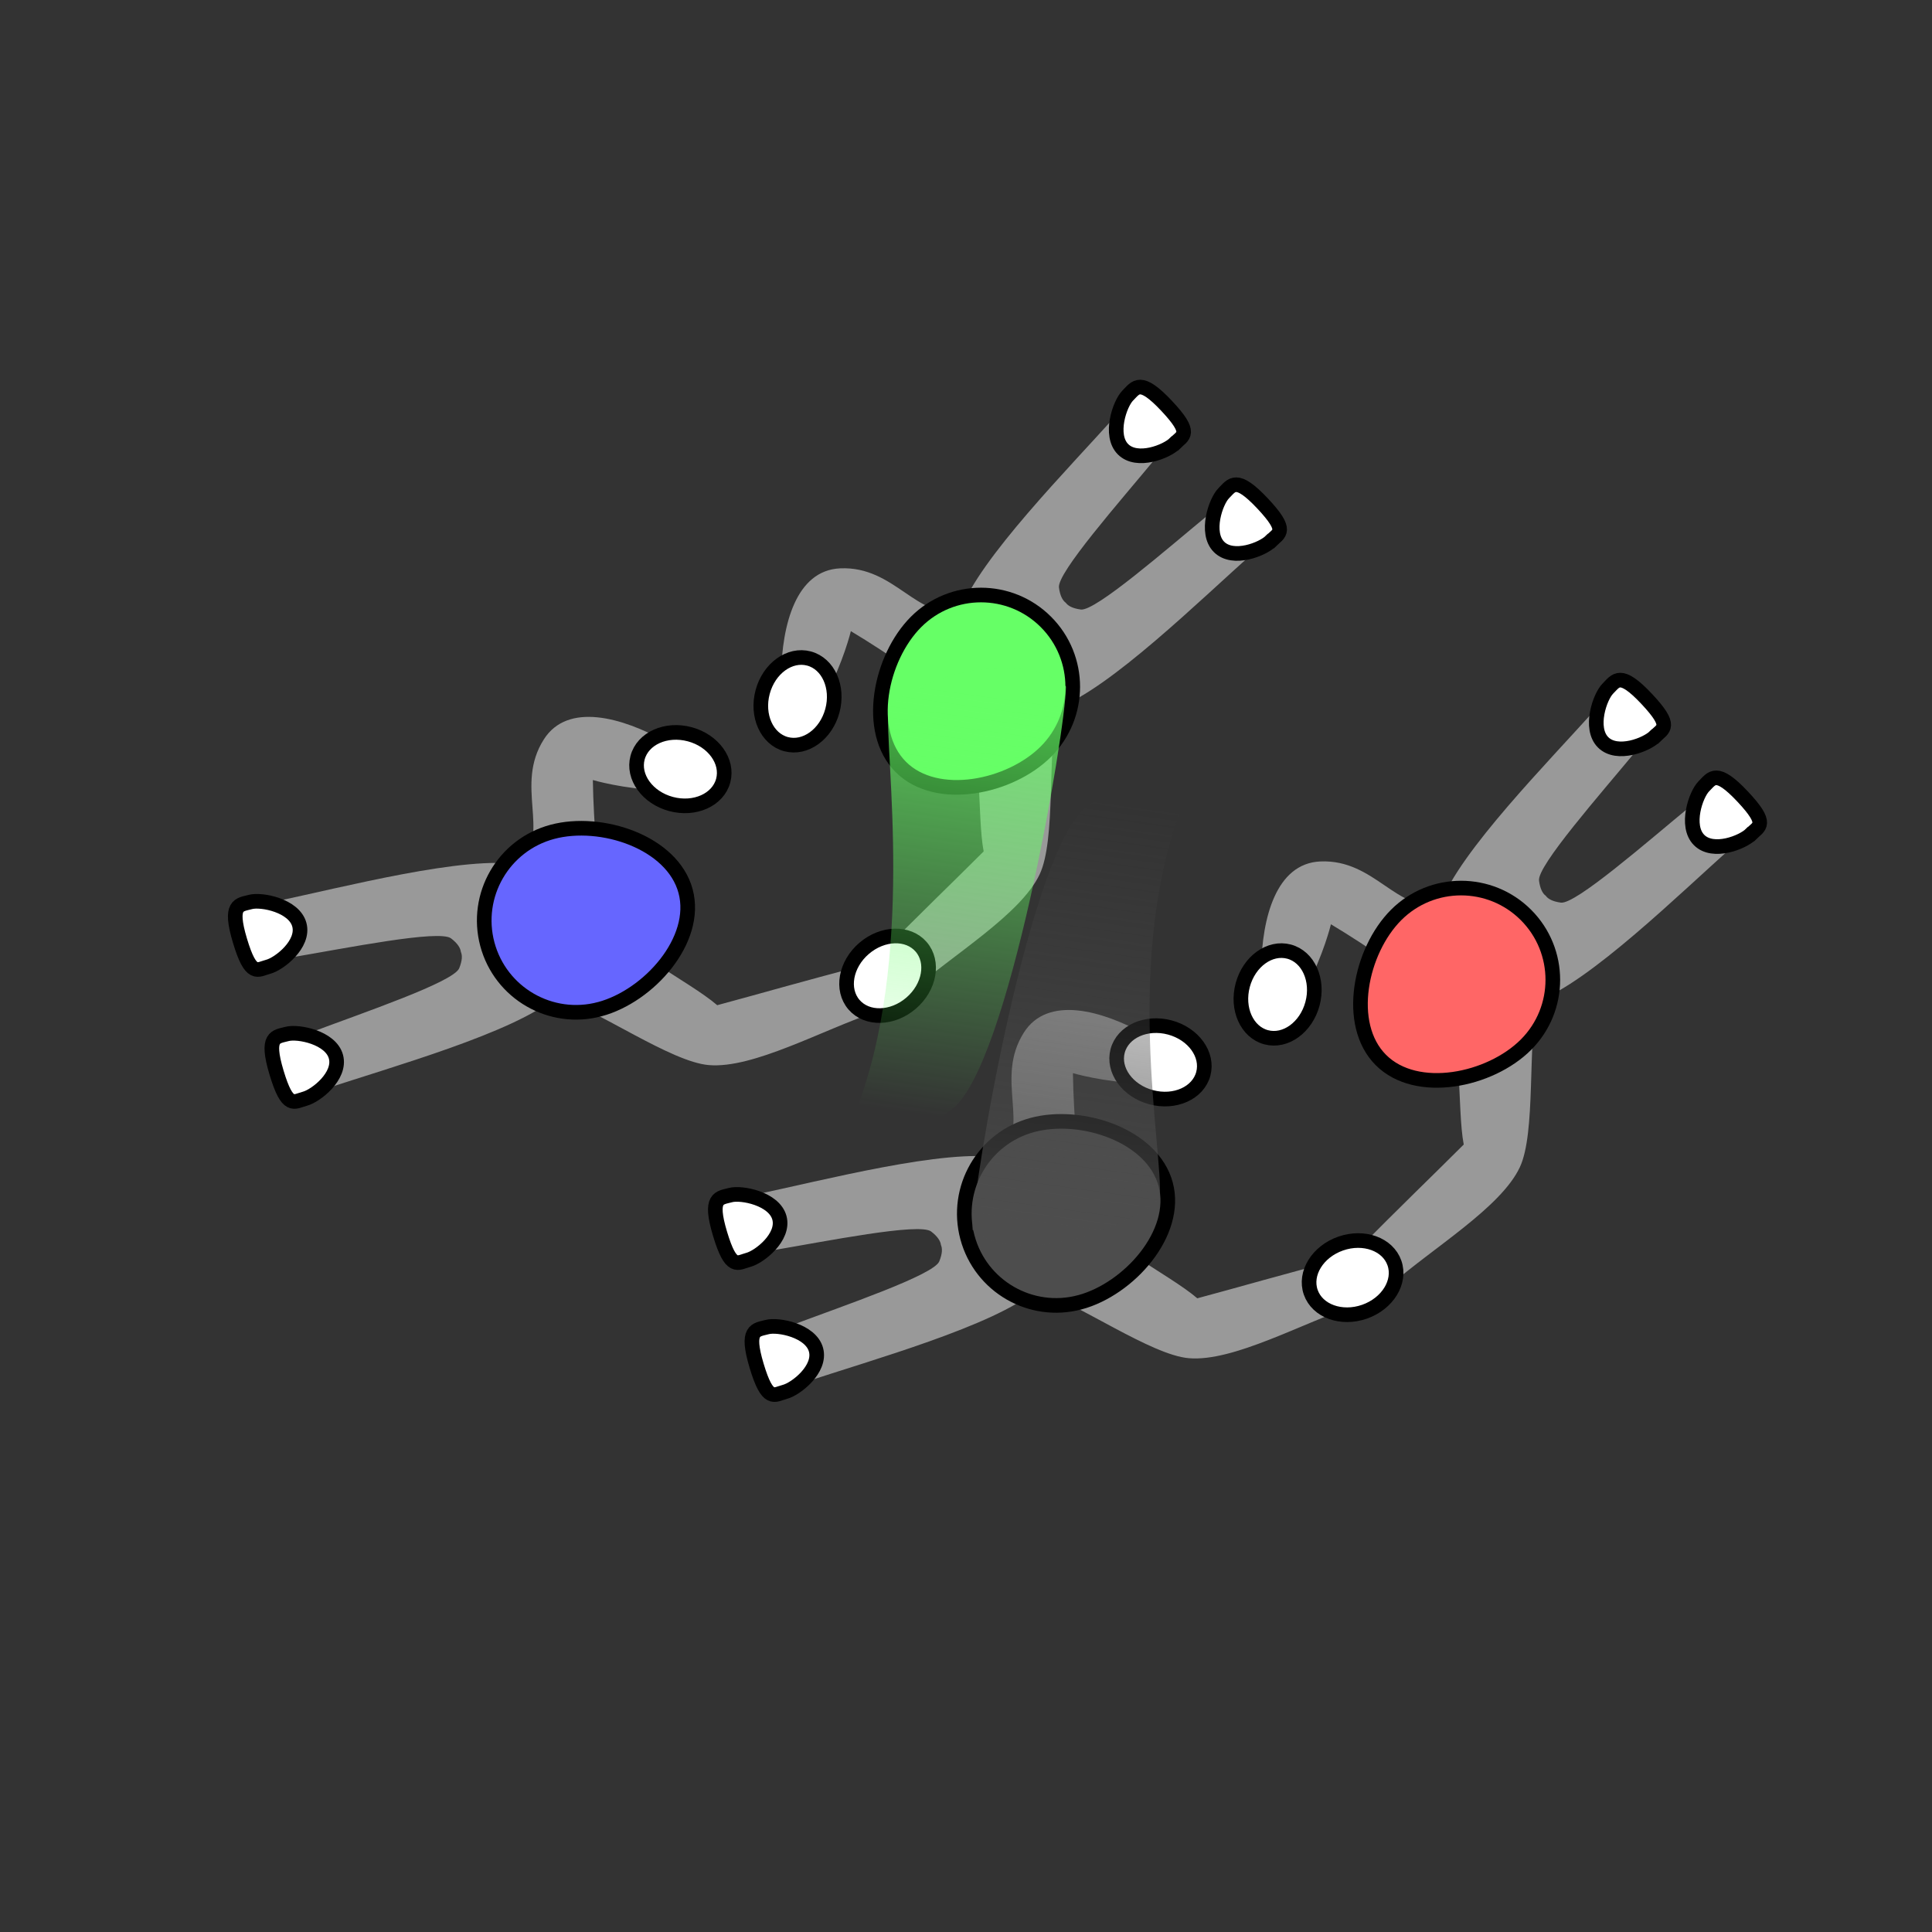 <?xml version="1.0" encoding="UTF-8" standalone="no"?>
<!-- Created with Inkscape (http://www.inkscape.org/) -->

<svg
   width="35mm"
   height="35mm"
   viewBox="0 0 35 35"
   version="1.1"
   id="svg1"
   xml:space="preserve"
   inkscape:version="1.4 (e7c3feb100, 2024-10-09)"
   sodipodi:docname="2_v2_inter.svg"
   xmlns:inkscape="http://www.inkscape.org/namespaces/inkscape"
   xmlns:sodipodi="http://sodipodi.sourceforge.net/DTD/sodipodi-0.dtd"
   xmlns:xlink="http://www.w3.org/1999/xlink"
   xmlns="http://www.w3.org/2000/svg"
   xmlns:svg="http://www.w3.org/2000/svg"><rect x="0" y="0" width="35" height="35" fill="#333333" stroke="none"/><sodipodi:namedview
     id="namedview1"
     pagecolor="#ffffff"
     bordercolor="#000000"
     borderopacity="0.25"
     inkscape:showpageshadow="2"
     inkscape:pageopacity="0.0"
     inkscape:pagecheckerboard="0"
     inkscape:deskcolor="#d1d1d1"
     inkscape:document-units="mm"
     inkscape:zoom="4.2968333"
     inkscape:cx="85.993562"
     inkscape:cy="60.044219"
     inkscape:window-width="956"
     inkscape:window-height="1023"
     inkscape:window-x="0"
     inkscape:window-y="0"
     inkscape:window-maximized="0"
     inkscape:current-layer="layer1"><sodipodi:guide
       position="25.431,17.543"
       orientation="0,132.283"
       id="guide5"
       inkscape:locked="false" /><sodipodi:guide
       position="35,35"
       orientation="132.283,0"
       id="guide6"
       inkscape:locked="false" /><sodipodi:guide
       position="35,0"
       orientation="0,-132.283"
       id="guide7"
       inkscape:locked="false" /><sodipodi:guide
       position="17.504,35.914"
       orientation="-132.283,0"
       id="guide8"
       inkscape:locked="false" /></sodipodi:namedview><defs
     id="defs1"><linearGradient
       id="linearGradient7"
       inkscape:collect="always"><stop
         style="stop-color:#66ff66;stop-opacity:0.749;"
         offset="0"
         id="stop6" /><stop
         style="stop-color:#66ff66;stop-opacity:0;"
         offset="1"
         id="stop7" /></linearGradient><linearGradient
       id="linearGradient5"
       inkscape:collect="always"><stop
         style="stop-color:#4d4d4d;stop-opacity:0.749;"
         offset="0"
         id="stop4" /><stop
         style="stop-color:#4d4d4d;stop-opacity:0;"
         offset="1"
         id="stop5" /></linearGradient><inkscape:path-effect
       effect="mirror_symmetry"
       start_point="17.298,16.235"
       end_point="17.313,7.81"
       center_point="17.306,12.023"
       id="path-effect5"
       is_visible="true"
       lpeversion="1.2"
       lpesatellites=""
       mode="free"
       discard_orig_path="false"
       fuse_paths="true"
       oposite_fuse="false"
       split_items="false"
       split_open="false"
       link_styles="false" /><inkscape:path-effect
       effect="mirror_symmetry"
       start_point="17.298,16.235"
       end_point="17.313,7.81"
       center_point="17.306,12.023"
       id="path-effect5-7"
       is_visible="true"
       lpeversion="1.2"
       lpesatellites=""
       mode="free"
       discard_orig_path="false"
       fuse_paths="true"
       oposite_fuse="false"
       split_items="false"
       split_open="false"
       link_styles="false" /><inkscape:path-effect
       effect="mirror_symmetry"
       start_point="17.298,16.235"
       end_point="17.313,7.81"
       center_point="17.306,12.023"
       id="path-effect5-6"
       is_visible="true"
       lpeversion="1.2"
       lpesatellites=""
       mode="free"
       discard_orig_path="false"
       fuse_paths="true"
       oposite_fuse="false"
       split_items="false"
       split_open="false"
       link_styles="false" /><inkscape:path-effect
       effect="mirror_symmetry"
       start_point="17.298,16.235"
       end_point="17.313,7.81"
       center_point="17.306,12.023"
       id="path-effect5-3"
       is_visible="true"
       lpeversion="1.2"
       lpesatellites=""
       mode="free"
       discard_orig_path="false"
       fuse_paths="true"
       oposite_fuse="false"
       split_items="false"
       split_open="false"
       link_styles="false" /><inkscape:path-effect
       effect="mirror_symmetry"
       start_point="17.298,16.235"
       end_point="17.313,7.81"
       center_point="17.306,12.023"
       id="path-effect5-66"
       is_visible="true"
       lpeversion="1.2"
       lpesatellites=""
       mode="free"
       discard_orig_path="false"
       fuse_paths="true"
       oposite_fuse="false"
       split_items="false"
       split_open="false"
       link_styles="false" /><inkscape:path-effect
       effect="mirror_symmetry"
       start_point="17.298,16.235"
       end_point="17.313,7.81"
       center_point="17.306,12.023"
       id="path-effect5-4"
       is_visible="true"
       lpeversion="1.2"
       lpesatellites=""
       mode="free"
       discard_orig_path="false"
       fuse_paths="true"
       oposite_fuse="false"
       split_items="false"
       split_open="false"
       link_styles="false" /><inkscape:path-effect
       effect="mirror_symmetry"
       start_point="17.298,16.235"
       end_point="17.313,7.81"
       center_point="17.306,12.023"
       id="path-effect5-4-7"
       is_visible="true"
       lpeversion="1.2"
       lpesatellites=""
       mode="free"
       discard_orig_path="false"
       fuse_paths="true"
       oposite_fuse="false"
       split_items="false"
       split_open="false"
       link_styles="false" /><inkscape:path-effect
       effect="mirror_symmetry"
       start_point="17.298,16.235"
       end_point="17.313,7.81"
       center_point="17.306,12.023"
       id="path-effect5-41"
       is_visible="true"
       lpeversion="1.2"
       lpesatellites=""
       mode="free"
       discard_orig_path="false"
       fuse_paths="true"
       oposite_fuse="false"
       split_items="false"
       split_open="false"
       link_styles="false" /><inkscape:path-effect
       effect="mirror_symmetry"
       start_point="17.298,16.235"
       end_point="17.313,7.81"
       center_point="17.306,12.023"
       id="path-effect5-4-0"
       is_visible="true"
       lpeversion="1.2"
       lpesatellites=""
       mode="free"
       discard_orig_path="false"
       fuse_paths="true"
       oposite_fuse="false"
       split_items="false"
       split_open="false"
       link_styles="false" /><inkscape:path-effect
       effect="mirror_symmetry"
       start_point="17.494,16.3"
       end_point="17.509,7.876"
       center_point="17.502,12.088"
       id="path-effect5-4-0-9"
       is_visible="true"
       lpeversion="1.2"
       lpesatellites=""
       mode="free"
       discard_orig_path="false"
       fuse_paths="true"
       oposite_fuse="false"
       split_items="false"
       split_open="false"
       link_styles="false" /><inkscape:path-effect
       effect="mirror_symmetry"
       start_point="17.298,16.235"
       end_point="17.313,7.81"
       center_point="17.306,12.023"
       id="path-effect5-4-0-0"
       is_visible="true"
       lpeversion="1.2"
       lpesatellites=""
       mode="free"
       discard_orig_path="false"
       fuse_paths="true"
       oposite_fuse="false"
       split_items="false"
       split_open="false"
       link_styles="false" /><inkscape:path-effect
       effect="mirror_symmetry"
       start_point="17.494,16.3"
       end_point="17.509,7.876"
       center_point="17.502,12.088"
       id="path-effect5-4-0-9-7"
       is_visible="true"
       lpeversion="1.2"
       lpesatellites=""
       mode="free"
       discard_orig_path="false"
       fuse_paths="true"
       oposite_fuse="false"
       split_items="false"
       split_open="false"
       link_styles="false" /><inkscape:path-effect
       effect="mirror_symmetry"
       start_point="17.494,16.3"
       end_point="17.509,7.876"
       center_point="17.502,12.088"
       id="path-effect5-4-0-9-3"
       is_visible="true"
       lpeversion="1.2"
       lpesatellites=""
       mode="free"
       discard_orig_path="false"
       fuse_paths="true"
       oposite_fuse="false"
       split_items="false"
       split_open="false"
       link_styles="false" /><inkscape:path-effect
       effect="mirror_symmetry"
       start_point="17.494,16.3"
       end_point="17.509,7.876"
       center_point="17.502,12.088"
       id="path-effect5-4-0-9-5"
       is_visible="true"
       lpeversion="1.2"
       lpesatellites=""
       mode="free"
       discard_orig_path="false"
       fuse_paths="true"
       oposite_fuse="false"
       split_items="false"
       split_open="false"
       link_styles="false" /><inkscape:path-effect
       effect="mirror_symmetry"
       start_point="17.298,16.235"
       end_point="17.313,7.81"
       center_point="17.306,12.023"
       id="path-effect5-4-6-1"
       is_visible="true"
       lpeversion="1.2"
       lpesatellites=""
       mode="free"
       discard_orig_path="false"
       fuse_paths="true"
       oposite_fuse="false"
       split_items="false"
       split_open="false"
       link_styles="false" /><inkscape:path-effect
       effect="mirror_symmetry"
       start_point="17.494,16.3"
       end_point="17.509,7.876"
       center_point="17.502,12.088"
       id="path-effect5-4-0-9-5-9"
       is_visible="true"
       lpeversion="1.2"
       lpesatellites=""
       mode="free"
       discard_orig_path="false"
       fuse_paths="true"
       oposite_fuse="false"
       split_items="false"
       split_open="false"
       link_styles="false" /><linearGradient
       inkscape:collect="always"
       xlink:href="#linearGradient5"
       id="linearGradient4"
       gradientUnits="userSpaceOnUse"
       gradientTransform="matrix(0,-1,-1.083,0,37.253,32.867)"
       x1="10.647"
       y1="16.557"
       x2="18.301"
       y2="15.409" /><linearGradient
       inkscape:collect="always"
       xlink:href="#linearGradient7"
       id="linearGradient6"
       gradientUnits="userSpaceOnUse"
       gradientTransform="matrix(0,1,1.083,0,-0.325,1.845)"
       x1="10.647"
       y1="16.557"
       x2="18.301"
       y2="15.409" /></defs><g
     inkscape:label="Layer 1"
     inkscape:groupmode="layer"
     id="layer1"><path
       style="fill:#999999;fill-opacity:1;stroke:none;stroke-width:0.265;stroke-dasharray:none;stroke-opacity:1"
       d="m 13.545,22.202 c -0.072,-0.252 -0.055,-0.522 0.121,-0.558 1.228,-0.254 3.476,-0.848 4.462,-0.668 0.543,-0.599 -0.111,-1.434 0.421,-2.271 0.432,-0.68 1.422,-0.397 2.192,0.031 0.33,0.183 0.391,0.908 -0.062,0.892 -0.697,-0.025 -1.242,-0.187 -1.242,-0.187 0.011,0.792 0.106,1.752 0.159,2.424 0.293,0.607 1.593,1.221 2.094,1.655 0.799,-0.214 1.535,-0.431 2.623,-0.712 0.193,0.41 0.26,0.446 0.277,0.823 -1.013,0.346 -2.249,1.042 -3.052,0.974 -0.685,-0.057 -1.994,-0.99 -2.764,-1.235 -0.761,0.651 -3.004,1.271 -4.193,1.67 -0.341,0.114 -0.598,-0.897 -0.262,-1.024 0.969,-0.364 2.595,-0.916 2.697,-1.165 0.057,-0.141 0.058,-0.234 0.03,-0.297 -0.008,-0.069 -0.056,-0.151 -0.177,-0.244 -0.213,-0.164 -1.895,0.176 -2.915,0.348 -0.177,0.03 -0.338,-0.204 -0.409,-0.456 z"
       id="path4-6-1"
       sodipodi:nodetypes="cscssscccccscccscssc" /><path
       id="path1-3-1"
       style="fill:#4d4d4d;fill-opacity:1;stroke:#000000;stroke-width:0.265"
       d="m 19.563,23.592 c 0.887,-0.238 1.792,-1.251 1.554,-2.138 -0.238,-0.887 -1.528,-1.312 -2.415,-1.074 -0.887,0.238 -1.413,1.149 -1.176,2.036 0.238,0.887 1.149,1.413 2.036,1.176 z"
       sodipodi:nodetypes="zzzzz" /><path
       id="path1-7-1-1-0"
       style="fill:#ffffff;stroke:#000000;stroke-width:0.265;stroke-dasharray:none"
       d="m 13.559,22.823 c 0.2,-0.054 0.654,-0.411 0.561,-0.76 -0.093,-0.349 -0.686,-0.466 -0.886,-0.413 -0.2,0.054 -0.391,0.032 -0.19,0.701 0.201,0.669 0.315,0.525 0.515,0.472 z"
       sodipodi:nodetypes="ssszs" /><path
       id="path1-7-1-9-7-3"
       style="fill:#ffffff;stroke:#000000;stroke-width:0.265;stroke-dasharray:none"
       d="m 14.222,25.214 c 0.2,-0.054 0.654,-0.411 0.561,-0.76 -0.093,-0.349 -0.686,-0.466 -0.886,-0.413 -0.2,0.054 -0.391,0.032 -0.19,0.701 0.201,0.669 0.315,0.525 0.515,0.472 z"
       sodipodi:nodetypes="ssszs" /><ellipse
       style="fill:#ffffff;fill-opacity:1;stroke:#000000;stroke-width:0.265;stroke-dasharray:none;stroke-opacity:1"
       id="path1-7-2-9-9-1-3-1"
       cx="-13.143"
       cy="-25.287"
       rx="0.654"
       ry="0.803"
       transform="matrix(0.259,-0.966,-0.966,-0.259,0,0)" /><path
       style="fill:#999999;fill-opacity:1;stroke:none;stroke-width:0.265;stroke-dasharray:none;stroke-opacity:1"
       d="m 29.449,13.02 c -0.183,-0.188 -0.425,-0.308 -0.544,-0.174 -0.834,0.937 -2.472,2.587 -2.809,3.53 -0.79,0.171 -1.186,-0.813 -2.177,-0.77 -0.805,0.035 -1.055,1.033 -1.07,1.914 -0.006,0.377 0.591,0.793 0.803,0.393 0.327,-0.616 0.459,-1.169 0.459,-1.169 0.68,0.405 1.464,0.968 2.019,1.349 0.38,0.557 0.261,1.99 0.387,2.641 -0.585,0.585 -1.141,1.114 -1.929,1.916 0.258,0.372 0.257,0.448 0.575,0.652 0.806,-0.704 2.027,-1.427 2.37,-2.156 0.293,-0.622 0.139,-2.222 0.313,-3.011 0.945,-0.333 2.603,-1.966 3.542,-2.797 0.269,-0.238 -0.478,-0.967 -0.755,-0.739 -0.799,0.657 -2.091,1.789 -2.357,1.753 -0.151,-0.021 -0.231,-0.067 -0.272,-0.123 -0.056,-0.041 -0.103,-0.124 -0.123,-0.275 -0.036,-0.267 1.1,-1.554 1.759,-2.351 0.115,-0.138 -0.008,-0.395 -0.191,-0.583 z"
       id="path4-6-1-1"
       sodipodi:nodetypes="cscssscccccscccscssc" /><path
       id="path1-3-1-0"
       style="fill:#ff6666;fill-opacity:1;stroke:#000000;stroke-width:0.265"
       d="m 27.644,18.926 c -0.649,0.649 -1.979,0.926 -2.628,0.277 -0.649,-0.649 -0.372,-1.979 0.277,-2.628 0.649,-0.649 1.702,-0.649 2.351,0 0.649,0.649 0.649,1.702 0,2.351 z"
       sodipodi:nodetypes="zzzzz" /><path
       id="path1-7-1-1-0-6"
       style="fill:#ffffff;stroke:#000000;stroke-width:0.265;stroke-dasharray:none"
       d="m 29.98,13.342 c -0.147,0.147 -0.683,0.361 -0.938,0.106 -0.255,-0.255 -0.061,-0.827 0.086,-0.974 0.147,-0.147 0.223,-0.323 0.702,0.186 0.478,0.509 0.298,0.535 0.151,0.682 z"
       sodipodi:nodetypes="ssszs" /><path
       id="path1-7-1-9-7-3-3"
       style="fill:#ffffff;stroke:#000000;stroke-width:0.265;stroke-dasharray:none"
       d="m 31.719,15.112 c -0.147,0.147 -0.683,0.361 -0.938,0.106 -0.255,-0.255 -0.061,-0.827 0.086,-0.974 0.147,-0.147 0.223,-0.323 0.702,0.186 0.478,0.509 0.298,0.535 0.151,0.682 z"
       sodipodi:nodetypes="ssszs" /><ellipse
       style="fill:#ffffff;fill-opacity:1;stroke:#000000;stroke-width:0.265;stroke-dasharray:none;stroke-opacity:1"
       id="path1-7-2-9-9-1-3-1-2"
       cx="-27.019"
       cy="-11.411"
       rx="0.654"
       ry="0.803"
       transform="rotate(-165)" /><ellipse
       style="fill:#ffffff;fill-opacity:1;stroke:#000000;stroke-width:0.265;stroke-dasharray:none;stroke-opacity:1"
       id="path1-7-2-9-9-1-3-9"
       cx="-29.936"
       cy="15.491"
       rx="0.654"
       ry="0.803"
       transform="rotate(-109.272)" /><path
       style="fill:#999999;fill-opacity:1;stroke:none;stroke-width:0.265;stroke-dasharray:none;stroke-opacity:1"
       d="m 20.752,7.71 c -0.183,-0.188 -0.425,-0.308 -0.544,-0.174 -0.834,0.937 -2.472,2.587 -2.809,3.53 -0.79,0.171 -1.186,-0.813 -2.177,-0.77 -0.805,0.035 -1.055,1.033 -1.07,1.914 -0.006,0.377 0.591,0.793 0.803,0.393 0.327,-0.616 0.459,-1.169 0.459,-1.169 0.68,0.405 1.464,0.968 2.019,1.349 0.38,0.557 0.261,1.99 0.387,2.641 -0.585,0.585 -1.141,1.114 -1.929,1.916 0.258,0.372 0.257,0.448 0.575,0.652 0.806,-0.704 2.027,-1.427 2.37,-2.156 0.293,-0.622 0.139,-2.222 0.313,-3.011 0.945,-0.333 2.603,-1.966 3.542,-2.797 0.269,-0.238 -0.478,-0.967 -0.755,-0.739 -0.799,0.657 -2.091,1.789 -2.357,1.753 -0.151,-0.021 -0.231,-0.067 -0.272,-0.123 -0.056,-0.041 -0.103,-0.124 -0.123,-0.275 -0.036,-0.267 1.1,-1.554 1.759,-2.351 0.115,-0.138 -0.008,-0.395 -0.191,-0.583 z"
       id="path4-6-1-11"
       sodipodi:nodetypes="cscssscccccscccscssc" /><path
       id="path1-3-1-5"
       style="fill:#66ff66;fill-opacity:1;stroke:#000000;stroke-width:0.265"
       d="m 18.947,13.617 c -0.649,0.649 -1.979,0.926 -2.628,0.277 -0.649,-0.649 -0.372,-1.979 0.277,-2.628 0.649,-0.649 1.702,-0.649 2.351,0 0.649,0.649 0.649,1.702 0,2.351 z"
       sodipodi:nodetypes="zzzzz" /><path
       id="path1-7-1-1-0-9"
       style="fill:#ffffff;stroke:#000000;stroke-width:0.265;stroke-dasharray:none"
       d="m 21.283,8.033 c -0.147,0.147 -0.683,0.361 -0.938,0.106 -0.255,-0.255 -0.061,-0.827 0.086,-0.974 0.147,-0.147 0.223,-0.323 0.702,0.186 0.478,0.509 0.298,0.535 0.151,0.682 z"
       sodipodi:nodetypes="ssszs" /><path
       id="path1-7-1-9-7-3-7"
       style="fill:#ffffff;stroke:#000000;stroke-width:0.265;stroke-dasharray:none"
       d="m 23.022,9.802 c -0.147,0.147 -0.683,0.361 -0.938,0.106 -0.255,-0.255 -0.061,-0.827 0.086,-0.974 0.147,-0.147 0.223,-0.323 0.702,0.186 0.478,0.509 0.298,0.535 0.151,0.682 z"
       sodipodi:nodetypes="ssszs" /><ellipse
       style="fill:#ffffff;fill-opacity:1;stroke:#000000;stroke-width:0.265;stroke-dasharray:none;stroke-opacity:1"
       id="path1-7-2-9-9-1-3-1-7"
       cx="-17.244"
       cy="-8.533"
       rx="0.654"
       ry="0.803"
       transform="rotate(-165)" /><path
       style="fill:#999999;fill-opacity:1;stroke:none;stroke-width:0.265;stroke-dasharray:none;stroke-opacity:1"
       d="m 4.848,16.892 c -0.072,-0.252 -0.055,-0.522 0.121,-0.558 1.228,-0.254 3.476,-0.848 4.462,-0.668 0.543,-0.599 -0.111,-1.434 0.421,-2.271 0.432,-0.68 1.422,-0.397 2.192,0.031 0.33,0.183 0.391,0.908 -0.062,0.892 -0.697,-0.025 -1.242,-0.187 -1.242,-0.187 0.011,0.792 0.106,1.752 0.159,2.424 0.293,0.607 1.593,1.221 2.094,1.655 0.799,-0.214 1.535,-0.431 2.623,-0.712 0.193,0.41 0.26,0.446 0.277,0.823 -1.013,0.346 -2.249,1.042 -3.052,0.974 -0.685,-0.057 -1.994,-0.99 -2.764,-1.235 -0.761,0.651 -3.004,1.271 -4.193,1.67 -0.341,0.114 -0.598,-0.897 -0.262,-1.024 0.969,-0.364 2.595,-0.916 2.697,-1.165 0.057,-0.141 0.058,-0.234 0.03,-0.297 -0.008,-0.069 -0.056,-0.151 -0.177,-0.244 -0.213,-0.164 -1.895,0.176 -2.915,0.348 -0.177,0.03 -0.338,-0.204 -0.409,-0.456 z"
       id="path4-6-1-1-6"
       sodipodi:nodetypes="cscssscccccscccscssc" /><path
       id="path1-3-1-0-7"
       style="fill:#6666ff;fill-opacity:1;stroke:#000000;stroke-width:0.265"
       d="m 10.866,18.282 c 0.887,-0.238 1.792,-1.251 1.554,-2.138 -0.238,-0.887 -1.528,-1.312 -2.415,-1.074 -0.887,0.238 -1.413,1.149 -1.176,2.036 0.238,0.887 1.149,1.413 2.036,1.176 z"
       sodipodi:nodetypes="zzzzz" /><path
       id="path1-7-1-1-0-6-3"
       style="fill:#ffffff;stroke:#000000;stroke-width:0.265;stroke-dasharray:none"
       d="m 4.862,17.513 c 0.2,-0.054 0.654,-0.411 0.561,-0.76 -0.093,-0.349 -0.686,-0.466 -0.886,-0.413 -0.2,0.054 -0.391,0.032 -0.19,0.701 0.201,0.669 0.315,0.525 0.515,0.472 z"
       sodipodi:nodetypes="ssszs" /><path
       id="path1-7-1-9-7-3-3-6"
       style="fill:#ffffff;stroke:#000000;stroke-width:0.265;stroke-dasharray:none"
       d="m 5.525,19.904 c 0.2,-0.054 0.654,-0.411 0.561,-0.76 -0.093,-0.349 -0.686,-0.466 -0.886,-0.413 -0.2,0.054 -0.391,0.032 -0.19,0.701 0.201,0.669 0.315,0.525 0.515,0.472 z"
       sodipodi:nodetypes="ssszs" /><ellipse
       style="fill:#ffffff;fill-opacity:1;stroke:#000000;stroke-width:0.265;stroke-dasharray:none;stroke-opacity:1"
       id="path1-7-2-9-9-1-3-1-2-5"
       cx="-10.265"
       cy="-15.512"
       rx="0.654"
       ry="0.803"
       transform="matrix(0.259,-0.966,-0.966,-0.259,0,0)" /><ellipse
       style="fill:#ffffff;fill-opacity:1;stroke:#000000;stroke-width:0.265;stroke-dasharray:none;stroke-opacity:1"
       id="path1-7-2-9-9-1-3-9-6"
       cx="-23.891"
       cy="-0.663"
       rx="0.654"
       ry="0.803"
       transform="matrix(-0.652,-0.758,-0.758,0.652,0,0)" /><path
       id="path1-3-1-5-8-0"
       style="fill:url(#linearGradient4);fill-opacity:1;stroke:none;stroke-width:0.265"
       d="m 19.689,14.615 c 1.029,-0.736 2.887,-2.929 1.761,-0.103 -1.126,2.826 -0.373,6.331 -0.439,7.198 -0.703,0.649 -2.691,1.215 -3.394,0.566 0.004,-0.802 1.042,-6.925 2.072,-7.661 z"
       sodipodi:nodetypes="zzccz" /><path
       id="path1-3-1-5-8-0-6"
       style="fill:url(#linearGradient6);fill-opacity:1;stroke:none;stroke-width:0.265"
       d="m 17.239,20.098 c -1.029,0.736 -2.887,2.929 -1.761,0.103 1.126,-2.826 0.547,-6.527 0.613,-7.394 0.703,-0.649 2.517,-1.019 3.22,-0.37 -0.004,0.802 -1.042,6.925 -2.072,7.661 z"
       sodipodi:nodetypes="zzccz" /></g></svg>
